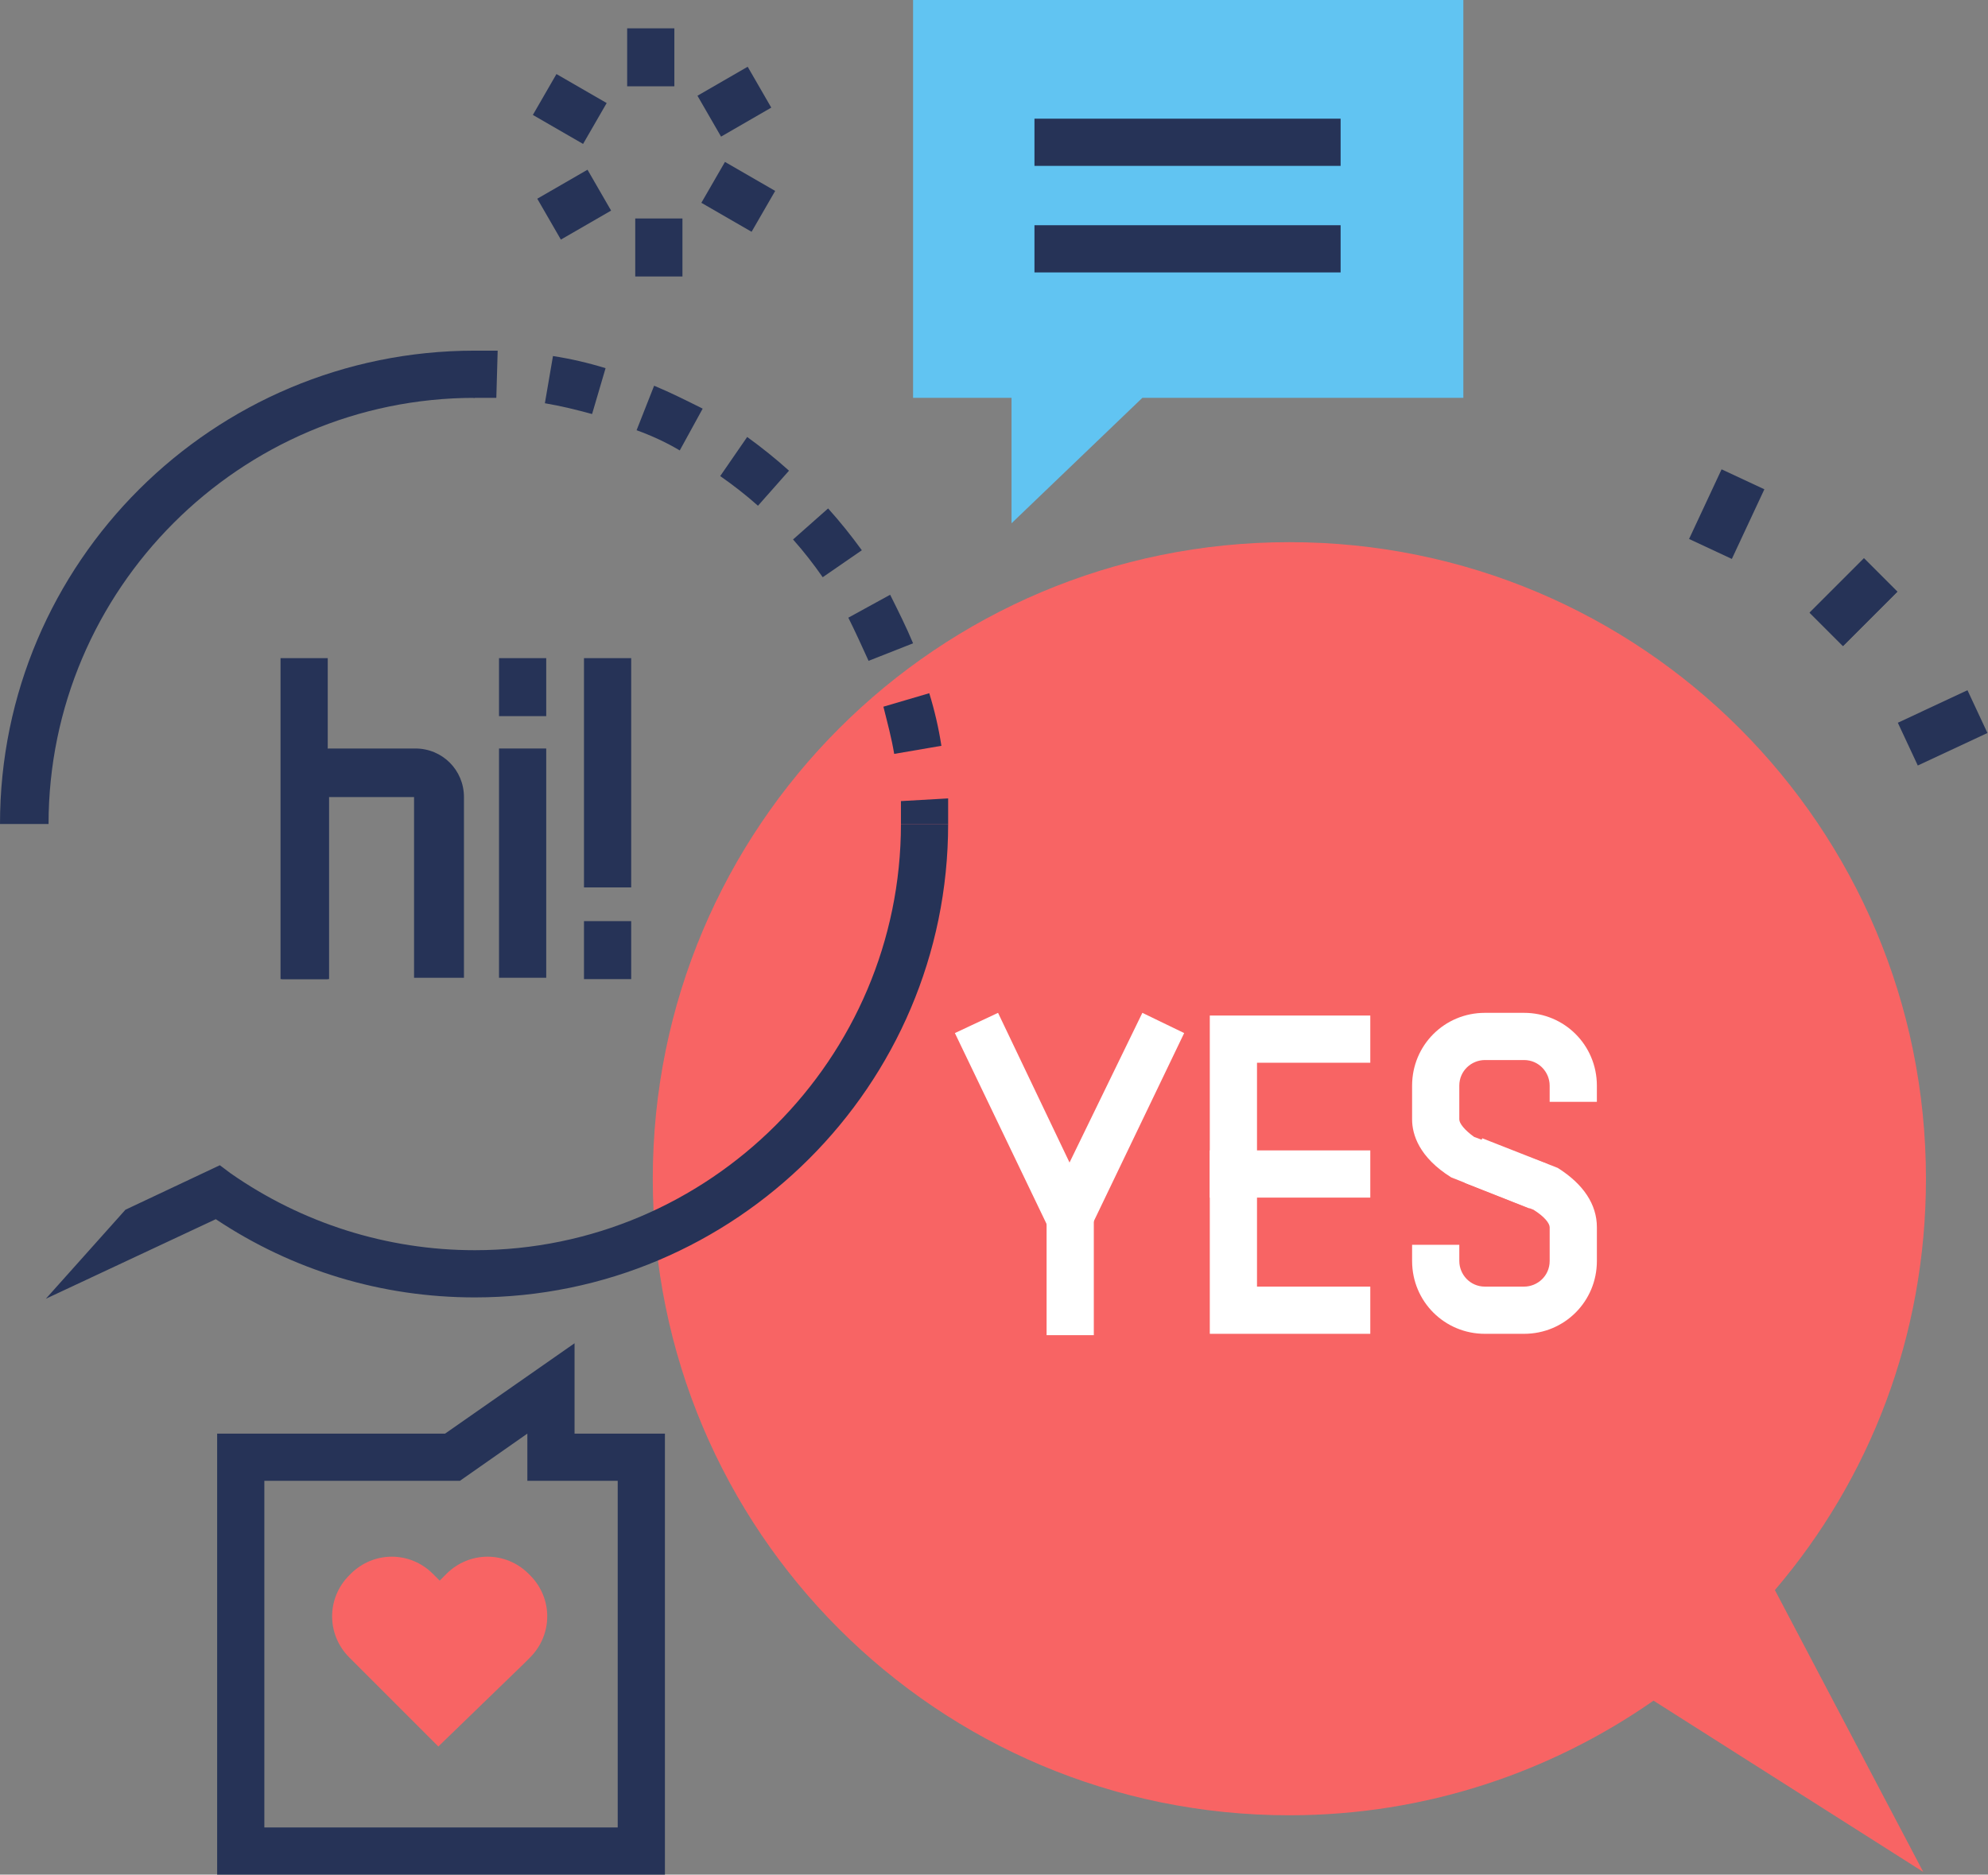 <?xml version="1.0" encoding="utf-8"?>
<!-- Generator: Adobe Illustrator 22.1.0, SVG Export Plug-In . SVG Version: 6.00 Build 0)  -->
<svg version="1.1" id="Layer_1" xmlns="http://www.w3.org/2000/svg" xmlns:xlink="http://www.w3.org/1999/xlink" x="0px" y="0px"
	 viewBox="0 0 147.4 139" style="enable-background:new 0 0 147.4 139;" xml:space="preserve">
<rect x="0" y="0" width="147.4" height="139" fill="#808080" stroke="none"/>
<style type="text/css">
	.st0{fill:#F86464;}
	.st1{fill:#263357;}
	.st2{fill:#FFFFFF;}
	.st3{fill:#61C4F2;}
</style>
<g>
	<g>
		<g>
			<g>
				<g>
					<path class="st0" d="M95.6,40.2c26.1,0,47.2,21.1,47.2,47.2c0,11.7-4.2,22.3-11.2,30.5l11,20.9l-20-12.7
						c-7.6,5.3-16.9,8.5-27,8.5c-26.1,0-47.2-21.1-47.2-47.2C48.4,61.3,69.5,40.2,95.6,40.2z"/>
				</g>
			</g>
		</g>
	</g>
</g>
<path class="st1" d="M9.3,89.7l7-3.3l0.8,0.6c5.3,3.7,11.6,5.7,18.1,5.7c17.4,0,31.6-14.2,31.6-31.6h3.5c0,19.4-15.8,35.1-35.1,35.1
	c-6.9,0-13.5-2-19.2-5.8L3.4,96.3"/>
<path class="st1" d="M0,61.1c0-19.4,15.8-35.1,35.2-35.1v3.5c-17.4,0-31.6,14.2-31.6,31.6"/>
<g>
	<path class="st1" d="M70.3,61.1h-3.5c0-0.6,0-1.1,0-1.7l3.5-0.2C70.3,59.8,70.3,60.5,70.3,61.1z"/>
	<path class="st1" d="M66.3,55.9c-0.2-1.2-0.5-2.3-0.8-3.5l3.4-1c0.4,1.3,0.7,2.6,0.9,3.9L66.3,55.9z M64.4,49
		c-0.5-1.1-1-2.2-1.5-3.2l3.1-1.7c0.6,1.2,1.2,2.4,1.7,3.6L64.4,49z M61,42.8c-0.7-1-1.4-1.9-2.2-2.8l2.6-2.3c0.9,1,1.7,2,2.5,3.1
		L61,42.8z M56.2,37.5c-0.9-0.8-1.8-1.5-2.8-2.2l2-2.9c1.1,0.8,2.1,1.6,3.1,2.5L56.2,37.5z M50.4,33.4c-1-0.6-2.1-1.1-3.2-1.5
		l1.3-3.3c1.2,0.5,2.4,1.1,3.6,1.7L50.4,33.4z M43.9,30.7c-1.1-0.3-2.3-0.6-3.5-0.8l0.6-3.5c1.3,0.2,2.6,0.5,3.9,0.9L43.9,30.7z"/>
	<path class="st1" d="M36.8,29.5c-0.6,0-1.1,0-1.7,0v-3.5c0.6,0,1.2,0,1.8,0L36.8,29.5z"/>
</g>
<g>
	<rect x="46.5" y="2.1" class="st1" width="3.5" height="4.3"/>
	<rect x="40.5" y="5.9" transform="matrix(0.5 -0.866 0.866 0.5 14.149 40.645)" class="st1" width="3.5" height="4.3"/>
	<rect x="40.4" y="13.4" transform="matrix(0.866 -0.5 0.5 0.866 -1.85 23.33)" class="st1" width="4.3" height="3.5"/>
	<rect x="47.1" y="16.2" class="st1" width="3.5" height="4.3"/>
	<rect x="53" y="12.4" transform="matrix(0.5 -0.866 0.866 0.5 14.764 54.735)" class="st1" width="3.5" height="4.3"/>
	<rect x="52.3" y="5.8" transform="matrix(0.866 -0.5 0.5 0.866 3.521 28.226)" class="st1" width="4.3" height="3.5"/>
</g>
<g>
	<g>
		
			<rect x="134.6" y="42.9" transform="matrix(0.707 -0.707 0.707 0.707 8.68 110.26)" class="st1" width="5.7" height="3.5"/>
		
			<rect x="125.2" y="36.3" transform="matrix(0.423 -0.906 0.906 0.423 39.389 138.04)" class="st1" width="5.7" height="3.5"/>
		
			<rect x="141.2" y="52.3" transform="matrix(0.906 -0.423 0.423 0.906 -9.336 65.934)" class="st1" width="5.7" height="3.5"/>
		
			<rect x="134.6" y="42.9" transform="matrix(0.707 -0.707 0.707 0.707 8.68 110.26)" class="st1" width="5.7" height="3.5"/>
	</g>
</g>
<g>
	<g>
		<polygon class="st2" points="101.6,98.9 89.7,98.9 89.7,75.3 101.6,75.3 101.6,78.8 93.2,78.8 93.2,95.4 101.6,95.4 		"/>
		<rect x="89.7" y="85.3" class="st2" width="11.9" height="3.5"/>
	</g>
	<path class="st2" d="M113.4,89.6l-5.8-2.3c-2.4-1.5-2.9-3.2-2.9-4.3v-2.5c0-3,2.4-5.4,5.4-5.4h2.9c3,0,5.4,2.4,5.4,5.4v1.2h-3.5
		v-1.2c0-1-0.8-1.9-1.9-1.9h-2.9c-1,0-1.9,0.8-1.9,1.9v2.5c0,0.3,0.4,0.8,1.1,1.3l5.4,2L113.4,89.6z"/>
	<path class="st2" d="M113,98.9h-2.9c-3,0-5.4-2.4-5.4-5.4v-1.2h3.5v1.2c0,1,0.8,1.9,1.9,1.9h2.9c1,0,1.9-0.8,1.9-1.9v-2.5
		c0-0.3-0.4-0.8-1.2-1.3l-5.1-2l1.3-3.3l5.6,2.2c1.9,1.2,2.9,2.7,2.9,4.4v2.5C118.4,96.5,116,98.9,113,98.9z"/>
	<rect x="77.6" y="87.6" class="st2" width="3.5" height="11.4"/>
	<polygon class="st2" points="79.3,94.3 70.8,76.6 74,75.1 79.3,86.2 84.7,75.1 87.8,76.6 	"/>
</g>
<g>
	<rect x="20.8" y="48.8" class="st1" width="3.5" height="23.8"/>
	<rect x="37" y="48.8" class="st1" width="3.5" height="4.3"/>
	<rect x="37" y="55.5" class="st1" width="3.5" height="17"/>
	<rect x="43.3" y="68.3" class="st1" width="3.5" height="4.3"/>
	<rect x="43.3" y="48.8" class="st1" width="3.5" height="17"/>
	<path class="st1" d="M34.2,72.5h-3.5V59.1l-6.3,0l0,13.5h-3.5V59.1c0-2,1.6-3.6,3.6-3.6h6.3c2,0,3.6,1.6,3.6,3.6V72.5z"/>
</g>
<path class="st1" d="M49.3,139H16.1v-32.7H33l9.6-6.7v6.7h6.7V139z M19.6,135.5h26.2v-25.7h-6.7v-3.5l-5,3.5H19.6V135.5z"/>
<polygon class="st3" points="108.5,0 67.7,0 67.7,29.5 75,29.5 75,38.8 84.7,29.5 108.5,29.5 "/>
<rect x="76.7" y="8.8" class="st1" width="22.7" height="3.5"/>
<rect x="76.7" y="16.7" class="st1" width="22.7" height="3.5"/>
<g>
	<path class="st0" d="M38.8,123.4l0.5-0.5c1.7-1.7,1.7-4.4,0-6.1l-0.1-0.1c-1.7-1.7-4.4-1.7-6.1,0l-0.5,0.5l-0.5-0.5
		c-1.7-1.7-4.4-1.7-6.1,0l-0.1,0.1c-1.7,1.7-1.7,4.4,0,6.1l0.5,0.5l6.1,6.1L38.8,123.4z"/>
</g>
</svg>
